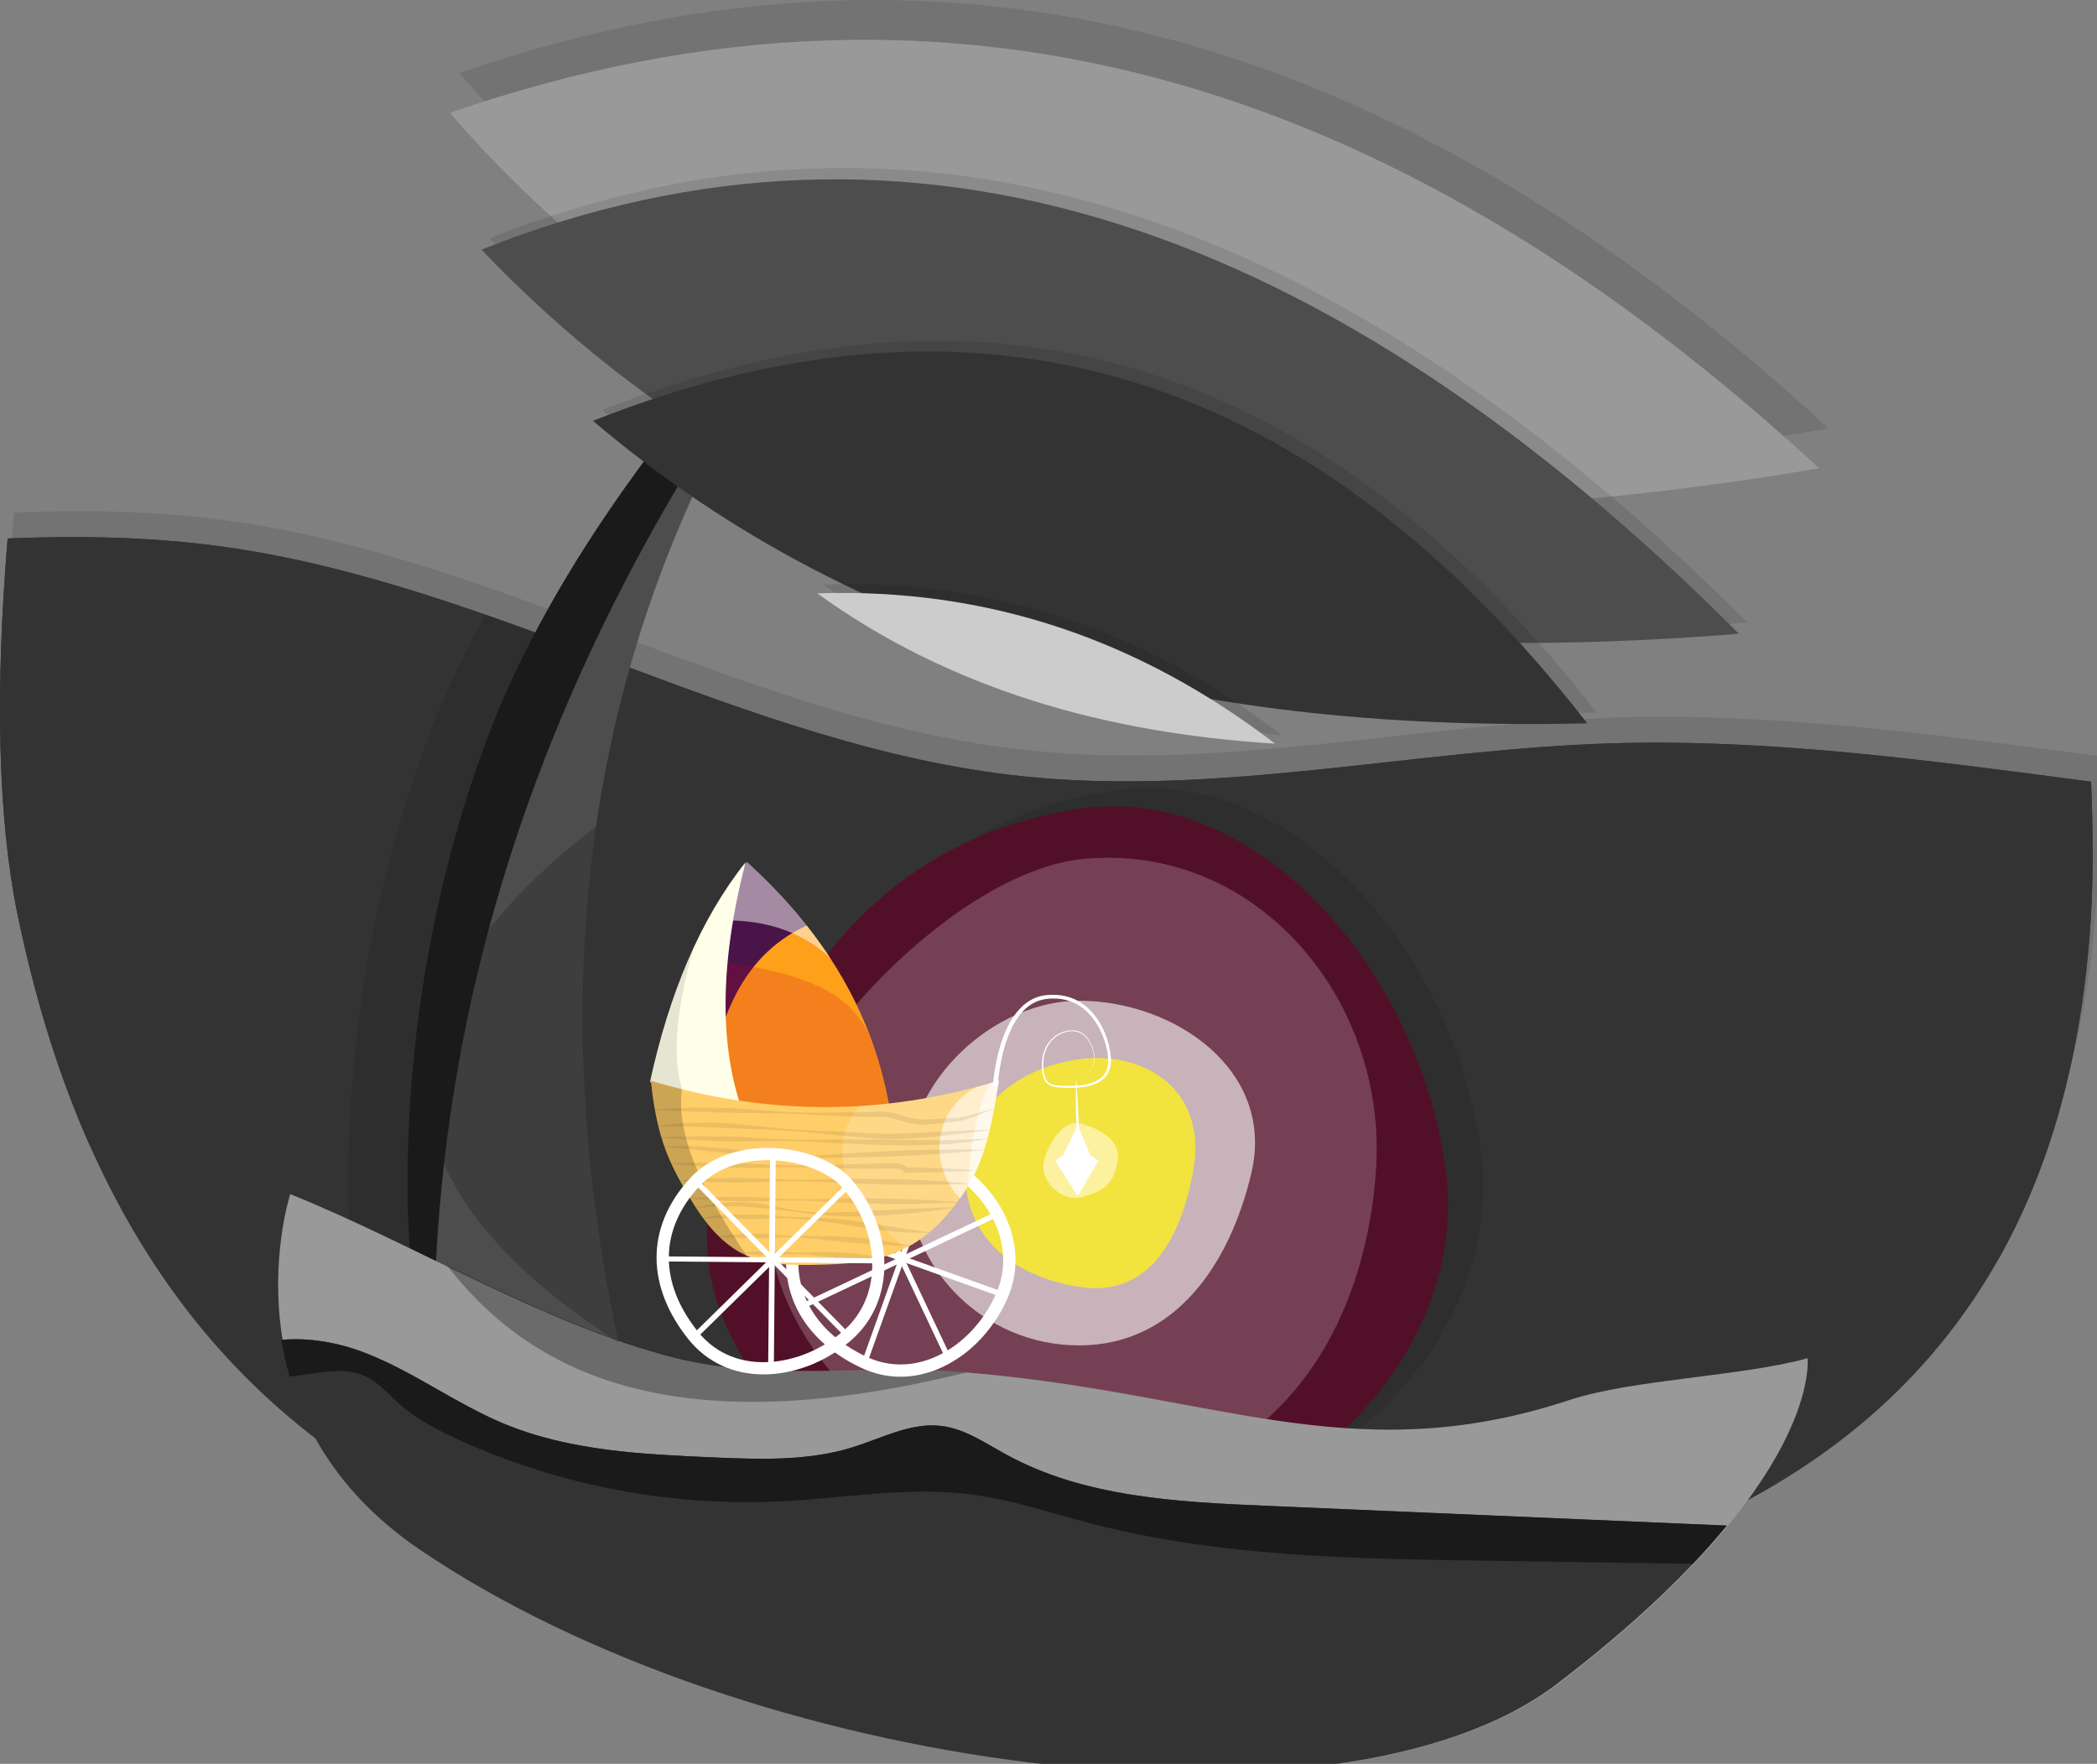 <?xml version="1.0" encoding="utf-8"?>
<!-- Generator: Adobe Illustrator 18.0.0, SVG Export Plug-In . SVG Version: 6.00 Build 0)  -->
<!DOCTYPE svg PUBLIC "-//W3C//DTD SVG 1.1//EN" "http://www.w3.org/Graphics/SVG/1.1/DTD/svg11.dtd">
<svg version="1.1" xmlns="http://www.w3.org/2000/svg" xmlns:xlink="http://www.w3.org/1999/xlink" x="0px" y="0px"
	 viewBox="0 0 3320.7 2793.1" enable-background="new 0 0 3320.7 2793.1" xml:space="preserve">
<rect x="0" y="0" width="3320.7" height="2793.1" fill="#808080" stroke="none"/>
<g id="bg">
	<g opacity="0.1">
		<path d="M1080,1807.5c105.2,23.6,208.8,53.8,313.5,79.1c215.8,52.1,436.6,83.3,658.4,93c137.4,6,275,3.8,412.6,1.5
			c134.2-2.2,268.5-4.4,402.7-6.5c102-1.7,205.5-3.6,306-19.2c82.4-145.2,133.6-322.9,147.5-538.9c4-62.3,4.1-136.1,0.6-219.7
			c-252.9-33.1-506.8-68.3-759.2-60.7c-312.6,9.5-624.2,85-935.2,51.9c-437.3-46.6-829.1-303.4-1264.7-363.4
			C249.5,809,135.9,807,22.1,811.7c-19.7,237-16,442,15.8,596c28.1,135.9,66.3,257.1,114.1,364.8
			C460,1727.7,776.3,1739.5,1080,1807.5z"/>
	</g>
	<g>
		<path fill="#333333" d="M2552.1,1177.1c-312.6,9.5-624.2,85-935.2,51.9c-437.3-46.6-829.1-303.4-1264.7-363.4
			C239.5,850,125.9,848,12.1,852.7c-19.7,237-16,442,15.8,596c179.2,868,771.5,1134.7,1657.8,1134.7s1568-241.4,1625-1125.9
			c4-62.3,4.1-136.1,0.6-219.7C3058.4,1204.7,2804.5,1169.4,2552.1,1177.1z"/>
	</g>
	<g>
		<path fill="#333333" d="M1070,1848.5c105.2,23.6,208.8,53.8,313.5,79.1c215.8,52.1,436.6,83.3,658.4,93c137.4,6,275,3.8,412.6,1.5
			c134.2-2.2,268.5-4.4,402.7-6.5c102-1.7,205.5-3.6,306-19.2c82.4-145.2,133.6-322.9,147.5-538.9c4-62.3,4.1-136.1,0.6-219.7
			c-252.9-33.1-506.8-68.3-759.2-60.7c-312.6,9.5-624.2,85-935.2,51.9c-437.3-46.6-829.1-303.4-1264.7-363.4
			C239.5,850,125.9,848,12.1,852.7c-19.7,237-16,442,15.8,596C56,1584.6,94.2,1705.8,142,1813.5
			C450,1768.7,766.3,1780.5,1070,1848.5z"/>
	</g>
</g>
<g id="aoe">
	<path opacity="0.1" d="M2345.9,1828.5c37,299.2-258.4,577.2-577.2,577.2s-673.3-273.3-577.2-577.2
		c93.1-294.5,261.6-532.7,577.2-577.2C2048.8,1211.6,2306.8,1512.1,2345.9,1828.5z"/>
	<path fill="#521028" d="M2289.9,1857.5c37,299.2-258.4,577.2-577.2,577.2s-673.3-273.3-577.2-577.2
		c93.1-294.5,261.6-532.7,577.2-577.2C1992.8,1240.6,2250.8,1541.1,2289.9,1857.5z"/>
	<path opacity="0.2" fill="#FFFFFF" d="M2178.9,1853.5c-20,287.8-191.7,501.2-466.2,501.2s-527.5-224.3-497.1-497.1
		c21.3-190.6,299.9-476.6,497.1-497.1C1985.7,1332.1,2197.9,1579.6,2178.9,1853.5z"/>
	<path opacity="0.6" fill="#FFFFFF" d="M1981.6,1857.6c-34.7,146.7-122.2,272.9-272.9,272.9s-272.9-122.2-272.9-272.9
		s142.2-272.9,272.9-272.9C1859.4,1584.6,2020.1,1694.7,1981.6,1857.6z"/>
	<path opacity="0.8" fill="#FCEE21" d="M1888.9,1857.6c-18.6,97.8-66,198.4-180.2,180.2c-107.7-17.1-180.2-80.7-180.2-180.2
		s79.4-166.3,180.2-180.2C1807.2,1663.6,1914.9,1721,1888.9,1857.6z"/>
	<path opacity="0.8" fill="#FFF5B7" d="M1770,1837.6c-5.7,36.2-21.4,49-58.3,58.3c-31.2,7.8-66.8-27.2-58.3-58.3
		c8.6-31.6,32.1-65.7,58.3-58.3C1742.7,1788,1775,1805.7,1770,1837.6z"/>
</g>
<g id="tree">
	<path opacity="0.1" d="M727.3,115.7C1282.7,756.3,2051,821,2895.8,678.6C2256.4,89.3,1548-168.1,727.3,115.7z"/>
	<path opacity="0.1" d="M824.5,1603.8c-0.4,177.6,20.8,357.2,60.3,537.4L557.6,2009c0,0-22.9-189.3,19.1-454.5
		c18.5-116.8,49.5-248.3,100.7-384.8c25-66.9,56.3-132.7,91.3-196.3c46.9,16.3,93.6,33.5,140.2,50.9
		C851.6,1213.5,824.9,1407.4,824.5,1603.8z"/>
	<path fill="#1A1A1A" d="M1383.2,322.7c0,0-444.6,400.2-611.8,847S651.6,2009,651.6,2009l327.2,132.3
		C839.6,1506.2,928.3,878,1383.2,322.7z"/>
	<g>
		<path fill="#4D4D4D" d="M1387.2,322.7c-5.9,7.2-11.7,14.4-17.5,21.6C1375.5,337.2,1381.3,329.9,1387.2,322.7z"/>
		<path fill="#4D4D4D" d="M1387.2,322.7L1387.2,322.7C1387.2,322.7,1387.2,322.7,1387.2,322.7
			C1387.2,322.7,1387.2,322.7,1387.2,322.7z"/>
		<path fill="#4D4D4D" d="M1369.7,344.4C960.2,854.1,715,1408.5,689.3,2022.6l293.5,118.7C845.4,1514.5,930.1,894.4,1369.7,344.4z"
			/>
	</g>
	<path fill="#999999" d="M712.3,178.7C1267.7,819.3,2036,884,2880.8,741.6C2241.4,152.3,1533-105.1,712.3,178.7z"/>
	<g opacity="0.1">
		<path d="M2766.7,985.6C2118.5,336.2,1455.7,107,775.4,377.3C1297,923.7,1993.3,1047.7,2766.7,985.6z"/>
	</g>
	<path fill="#999999" d="M459.6,1891c196.3,78.6,400,206,608.1,258.9c148.6,37.8,302.1,11.5,444.2,22
		c403.8,29.8,622.6,160.8,973.1,45.2c99.6-32.9,274.7-37.6,377.3-66.3c0,0,25.5,195.4-395.3,516.1
		c-344.2,262.3-1280.1,139.5-1799.5-212.6C347.1,2237.1,459.6,1891,459.6,1891z"/>
	<g>
		<path fill="#333333" d="M1593.3,2303.3c-32.9-18-64.9-40.5-102.1-45.2c-48.6-6.1-94.8,19.4-141.6,33.9
			c-71.1,22-147.2,19-221.5,15.8c-112.2-4.9-227.1-10.4-330.8-53.6c-76-31.7-143.1-82.6-220-112.2c-41.2-15.9-88-24.4-131.8-20.2
			c17.8,107.6,73.8,233.5,219.9,332.5c519.5,352.2,1455.3,474.9,1799.5,212.6c125.2-95.4,210.8-179.6,269.5-251
			c-243.8-10.5-487.6-21-731.4-31.4C1862.6,2378.4,1716.5,2370.8,1593.3,2303.3z"/>
	</g>
	<g opacity="0.2">
		<path d="M943.8,1308.5c-69.7,54.1-126.6,108.5-169.8,163c-32.7,121.5-56.5,245.5-70.8,372c42,95,132.4,189.5,276.4,282.6
			C920.7,1850.4,905,1576.1,943.8,1308.5z"/>
	</g>
	<g opacity="0.3">
		<path d="M1530.9,2173.2c-5.3-0.4-10.6-0.8-16-1.2c-142.1-10.5-295.6,15.8-444.2-22C948,2118.8,826.9,2061.7,708,2004
			C852,2190.8,1091.6,2282,1530.9,2173.2z"/>
	</g>
	<g>
		<path fill="#4D4D4D" d="M2753.7,1003.6C2105.5,354.2,1442.7,125,762.4,395.3C1284,941.7,1980.3,1065.7,2753.7,1003.6z"/>
	</g>
	<g opacity="0.1">
		<path d="M2528.5,1128.4C2102,580.6,1582.1,400.7,954,649.4C1392.4,1022.1,1933.1,1142.7,2528.5,1128.4z"/>
	</g>
	<g>
		<path fill="#333333" d="M2513.5,1145.4C2087,597.6,1567.1,417.7,939,666.4C1377.4,1039.1,1918.1,1159.7,2513.5,1145.4z"/>
	</g>
	<g opacity="0.1">
		<path d="M2029.1,1163.6c-215.7-165.4-456.6-247-725-238C1515,1077.7,1761,1147,2029.1,1163.6z"/>
	</g>
	<g>
		<path fill="#CCCCCC" d="M2019.1,1177.6c-215.7-165.4-456.6-247-725-238C1505,1091.7,1751,1161,2019.1,1177.6z"/>
	</g>
	<g>
		<path fill="#1A1A1A" d="M2003,2384.4c-140.4-6-286.5-13.6-409.7-81.1c-32.9-18-64.9-40.5-102.1-45.2
			c-48.6-6.1-94.8,19.4-141.6,33.9c-71.1,22-147.2,19-221.5,15.8c-112.2-4.9-227.1-10.4-330.8-53.6c-76-31.7-143.1-82.6-220-112.2
			c-41.2-15.9-88-24.4-131.8-20.2c3.1,18.8,7.4,38.2,13.1,57.9c40.8-3.4,82.4-17.3,119.1-0.7c21.9,9.9,37.8,29.1,55.7,45
			c27.3,24.1,60,41.1,93.2,56.1c159.3,72.3,336,106,510.7,97.3c100.1-5,200.4-23.6,299.8-11c64.5,8.2,126.5,29.4,189.4,45.8
			c201.8,52.6,412.7,56.1,621.2,59.2c111,1.7,222,3.4,332.9,5c20-21.1,37.8-41.3,53.7-60.6C2490.6,2405.4,2246.8,2394.9,2003,2384.4
			z"/>
	</g>
</g>
<g id="stroller">
	<path fill="#4A1448" d="M1030.3,1713.4c30.3-140,79.5-257.7,151.6-348.4c122.2,110.8,202.6,241.6,227.4,399
		C1288.7,1804.7,1161.9,1783.6,1030.3,1713.4z"/>
	<g>
		<path fill="#FFA01B" d="M1410.3,1763.9c-17.7-112.1-63.6-210.8-132.8-298.3c-111.2,50.9-143.3,163.5-162.7,285.8
			C1216.7,1789.8,1315.4,1796,1410.3,1763.9z"/>
	</g>
	<g opacity="0.5">
		<path fill="#FFFFFF" d="M1182.9,1365c-12.9,16.3-50.9,75.7-62.4,93.7c40.5-2.8,124.8-5.7,193.9,58
			C1278.7,1462.2,1234.6,1411.8,1182.9,1365z"/>
	</g>
	<g opacity="0.2">
		<path fill="#C40022" d="M1114.9,1751.5c26.9,10.1,53.5,17.9,79.9,23.5c-26.4-5.5-53-13.2-79.9-23.3
			C1114.9,1751.6,1114.9,1751.6,1114.9,1751.5z"/>
		<path fill="#C40022" d="M1283.6,1784.5c-10.3,0-20.6-0.4-30.9-1.2c-0.1,0-0.2,0-0.3,0c-5.2-0.4-10.4-1-15.6-1.6
			C1252.5,1783.6,1268.1,1784.5,1283.6,1784.5z"/>
		<path fill="#C40022" d="M1283.7,1784.5c2.2,0,4.4,0,6.6-0.1C1288.1,1784.5,1285.9,1784.5,1283.7,1784.5z"/>
		<path fill="#C40022" d="M1409.3,1763.9c-39,13.2-78.7,19.9-119,20.5c40.6-0.6,80.6-7.3,120-20.5c-5.8-36.8-14.7-72.1-26.4-106
			l-1.2-0.6C1394.6,1691.5,1403.5,1727,1409.3,1763.9z"/>
		<path fill="#C40022" d="M1283.7,1785c0,0-0.1,0-0.1,0C1283.7,1785,1283.7,1785,1283.7,1785z"/>
		<path fill="#C40022" d="M1409.3,1763.9c-39.1,13.2-78.7,20.1-119,20.8c-2.2,0-4.4,0.3-6.6,0.3h-0.1c-10.3-0.2-20.6-0.7-30.9-1.6
			c10.3,0.8,20.6,1.2,30.9,1.2c-15.5,0-31.1-1-46.8-2.8c-14-1.6-28-3.9-42.1-6.8c-26.4-5.5-26.4-5.5,0,0c14.1,2.9,28.1,5.2,42.1,6.8
			c5.2,0.6,10.4,1.1,15.6,1.6c-72.3-5.4-146.4-29.6-222.1-70c15.8-73,36.7-139.9,63.4-200.1c120.9,22.9,255.9,31.2,289.1,144
			C1394.6,1691.5,1403.5,1727,1409.3,1763.9z"/>
		<path fill="#C40022" d="M1114.9,1751.5c26.9,10.1,53.5,17.9,79.9,23.5c-26.4-5.5-53-13.2-79.9-23.3
			C1114.9,1751.6,1114.9,1751.6,1114.9,1751.5z"/>
		<path fill="#C40022" d="M1283.6,1784.5c-10.3,0-20.6-0.4-30.9-1.2c-0.1,0-0.2,0-0.3,0c-5.2-0.4-10.4-1-15.6-1.6
			C1252.5,1783.6,1268.1,1784.5,1283.6,1784.5z"/>
	</g>
	<g id="wheel-behind_1_">
		<path fill="#FFFFFF" d="M1426,2180.1c-21.7,0-43-4.9-63.3-14.6c-23.5-11.2-43.9-24.8-60.8-40.4c-17.2-15.8-30.7-33.8-40.3-53.3
			c-9.7-19.9-15.3-41.5-16.6-64.2c-1.3-23.1,1.8-47.5,9.4-72.4c5.6-18.4,15.2-35.7,28.7-51.2c12.3-14.1,27.4-26.6,45.1-37.1
			c32.6-19.4,71.8-30.5,107.6-30.5c19.2,0,36.3,3.2,50.6,9.4c25,10.9,48.3,26.8,67.3,46c19,19.2,34,41.9,43.2,65.6
			c7.5,19.4,11.3,39.2,11.2,59c-0.1,21-4.6,41.5-13.3,61c-15.2,34.1-39.4,64.9-68.3,86.8C1495.2,2167.6,1460.6,2180.1,1426,2180.1z
			 M1435.7,1835.6c-64.5,0-143,39.3-162.9,105.1c-26.9,89,8.9,164.6,98.3,207.3c17.7,8.5,36.2,12.7,55,12.7
			c60.5,0,121.2-44.7,150.9-111.3c14.9-33.4,15.5-69.8,1.8-105.2c-16.8-43.2-54.2-80.9-100.2-100.8
			C1466.8,1838.3,1452,1835.6,1435.7,1835.6z"/>
		
			<rect x="1423.4" y="1823.1" transform="matrix(0.941 0.337 -0.337 0.941 756.58 -364.756)" fill="#FFFFFF" width="8.6" height="342.1"/>
		
			<rect x="1256.6" y="1989.9" transform="matrix(0.941 0.337 -0.337 0.941 756.601 -364.762)" fill="#FFFFFF" width="342.1" height="8.6"/>
		
			<rect x="1256.3" y="1990" transform="matrix(0.427 0.904 -0.904 0.427 2621.076 -148.018)" fill="#FFFFFF" width="342.1" height="8.6"/>
		
			<rect x="1423.4" y="1823.3" transform="matrix(0.427 0.904 -0.904 0.427 2621.326 -148.306)" fill="#FFFFFF" width="8.6" height="342.1"/>
	</g>
	<g>
		<path fill="#FFFEE8" d="M1029.3,1713.4c51.2,27.3,101.7,47.2,151.3,58.9c-43-109-41.3-245.7,0-406.9
			C1108.7,1456,1059.6,1573.6,1029.3,1713.4z"/>
	</g>
	<g opacity="0.1">
		<path d="M1029.3,1713.4c19.1,10.2,38.2,19.4,57.1,27.5c-25.5-55-16.4-139.5,12.1-240.5C1069.1,1563.8,1046.2,1635.1,1029.3,1713.4
			z"/>
	</g>
	<path fill="#FFCE69" d="M1030.7,1711.3c185.9,56.1,369.4,55.4,550.6,0c-13.5,83.7-24.6,131-56.7,179.5
		c-69.1,104.7-149.6,110.2-230.8,112c-81.8,1.8-139.4-1.4-200.6-104.5C1062.1,1845.9,1040.1,1805.8,1030.7,1711.3z"/>
	<path id="light_x5F_holder_2_" fill="#FFFFFF" d="M1572.3,1720.1c0,0,0-0.7,0.1-2c0.1-1.3,0.3-3.2,0.5-5.8c0.5-5,1.4-12.4,3-21.6
		c1.6-9.3,3.9-20.5,7.6-33.1c3.8-12.6,8.8-26.7,17.1-40.8c4.2-7,9.1-14.1,15.4-20.5c6.2-6.4,13.8-12.1,22.7-15.8
		c4.4-1.9,9.1-3.3,14-4.1c1.2-0.2,2.4-0.3,3.7-0.5c0.3,0,0.6-0.1,1-0.1l0.9-0.1l1.8-0.1c1.2-0.1,2.5-0.1,3.7-0.2
		c1.2-0.1,2.5,0,3.7-0.1c9.9,0,20.1,1.5,29.7,5.2c9.7,3.6,18.7,9.3,26.4,16.5c7.7,7.2,14.2,15.8,19.4,25.1
		c5.2,9.3,9.2,19.3,12.1,29.7c1.4,5.2,2.5,10.5,3.3,15.8c0.4,2.7,0.6,5.4,0.8,8.1c0.1,2.7,0.2,5.4-0.1,8.2c-0.5,5.5-2,11.1-4.8,16
		c-2.8,4.9-6.8,9-11.4,12.1c-4.6,3.1-9.7,5.2-14.8,6.8c-5.2,1.5-10.5,2.5-15.7,3.1c-5.3,0.6-10.6,0.8-15.8,0.7
		c-5.2,0-10.3,0-15.5-0.2c-5.2-0.3-10.4-0.7-15.5-2.4c-2.5-0.9-4.9-2.2-7-4c-2-1.8-3.6-4-4.8-6.3c-2.3-4.7-3.2-9.8-3.6-14.8
		c-0.4-5-0.4-9.8-0.1-14.7c0.4-4.9,1.3-9.6,2.8-14.2c1.5-4.5,3.5-8.9,6-12.7c5.1-7.8,12.2-13.9,20.2-17.5c4-1.8,8.1-3.1,12.3-3.8
		c4.2-0.6,8.3-0.8,12.4,0c2,0.4,3.9,1,5.7,1.8c1.8,0.8,3.5,1.8,5.1,2.9c1.6,1.1,3,2.4,4.4,3.7c1.3,1.3,2.6,2.7,3.7,4.2
		c4.4,5.9,7.3,12.4,8.8,18.7c0.8,3.2,1.3,6.3,1.5,9.3c0.2,3,0.1,6-0.4,8.8c-1,5.6-3.4,10.4-6.3,14c-2.9,3.7-6.3,6.2-9.4,8.1
		c-3.1,1.8-6.1,2.9-8.5,3.5c-2.4,0.6-4.3,0.8-5.6,0.9c-0.6,0.1-1.1,0-1.5,0.1c-0.3,0-0.5,0-0.5,0s0.2,0,0.5,0c0.3,0,0.8,0,1.5-0.1
		c1.3-0.1,3.2-0.3,5.6-1c2.4-0.6,5.3-1.7,8.4-3.6c3.1-1.8,6.4-4.4,9.2-8.1c2.9-3.6,5.1-8.4,6-13.9c0.4-2.7,0.5-5.7,0.3-8.6
		c-0.2-3-0.8-6.1-1.6-9.2c-1.6-6.2-4.5-12.6-8.9-18.3c-1.1-1.4-2.3-2.8-3.6-4c-1.3-1.3-2.8-2.5-4.3-3.5c-1.6-1-3.2-2-5-2.7
		c-1.8-0.7-3.6-1.3-5.5-1.7c-3.8-0.7-7.9-0.6-11.9,0.1c-4,0.7-8,2-11.8,3.8c-7.6,3.6-14.5,9.6-19.2,17.1c-2.4,3.8-4.3,7.9-5.7,12.3
		c-1.4,4.4-2.2,9-2.5,13.7c-0.3,4.7-0.2,9.5,0.2,14.3c0.5,4.8,1.4,9.6,3.5,13.8c1.1,2.1,2.5,4,4.3,5.5c1.8,1.5,3.9,2.6,6.1,3.4
		c4.6,1.5,9.6,1.9,14.6,2.1c5.1,0.2,10.2,0.1,15.4,0c5.1,0,10.3-0.3,15.4-0.9c5.1-0.6,10.2-1.6,15.1-3.1c4.9-1.5,9.6-3.6,13.8-6.5
		c4.2-2.9,7.7-6.6,10.1-10.9c2.4-4.4,3.7-9.3,4.1-14.4c0.4-5-0.1-10.3-0.9-15.4c-0.8-5.1-1.9-10.2-3.4-15.2
		c-2.9-10-6.9-19.6-12-28.5c-5.1-8.9-11.4-17-18.7-23.7c-7.4-6.7-15.8-11.9-24.9-15.1c-9-3.3-18.5-4.6-27.8-4.5
		c-1.2,0-2.3,0-3.5,0.1c-1.1,0.1-2.2,0.1-3.4,0.2l-1.8,0.2l-0.9,0.1c-0.2,0-0.5,0.1-0.8,0.1c-1.1,0.2-2.2,0.3-3.3,0.5
		c-4.4,0.8-8.6,2.1-12.6,3.8c-7.9,3.5-14.8,8.7-20.5,14.6c-5.7,6-10.3,12.6-14.2,19.3c-7.7,13.5-12.4,27.2-15.9,39.4
		c-3.5,12.3-5.6,23.3-7.1,32.3c-1.5,9.1-2.2,16.3-2.7,21.1c-0.2,2.4-0.4,4.3-0.4,5.6c-0.1,1.2-0.1,1.9-0.1,1.9L1572.3,1720.1z"/>
	<path fill="#FFFFFF" d="M1704.2,1707.7c0,0,0,0.6,0.1,1.8c0.1,1.2,0.2,2.9,0.4,5c0.2,2.2,0.3,4.8,0.5,7.8c0.2,3,0.4,6.4,0.7,10.1
		c0.2,3.7,0.5,7.7,0.7,11.9c0.2,4.2,0.5,8.7,0.7,13.3c0.2,4.6,0.5,9.4,0.7,14.3c0.2,4.9,0.4,9.8,0.6,14.7c0.2,4.9,0.3,9.9,0.5,14.7
		c0.2,4.9,0.2,9.7,0.4,14.3c0.1,4.6,0.2,9.1,0.2,13.4c0,4.3,0.1,8.3,0,12c0,7.4-0.2,13.6-0.3,17.9c-0.1,2.2-0.2,3.9-0.2,5
		c0,1.2-0.1,1.8-0.1,1.8s0-0.6-0.1-1.8c-0.1-1.2-0.2-2.9-0.4-5c-0.2-2.2-0.3-4.8-0.5-7.8c-0.2-3-0.4-6.4-0.7-10.1
		c-0.2-3.7-0.5-7.7-0.7-11.9c-0.2-4.2-0.5-8.7-0.7-13.3c-0.2-4.6-0.5-9.4-0.7-14.3c-0.2-4.9-0.4-9.8-0.6-14.7
		c-0.2-4.9-0.3-9.9-0.5-14.7c-0.2-4.9-0.2-9.7-0.4-14.3c-0.1-4.6-0.2-9.1-0.2-13.4c0-4.3-0.1-8.3,0-12c0-7.4,0.2-13.6,0.3-17.9
		c0.1-2.2,0.2-3.9,0.2-5C1704.2,1708.3,1704.2,1707.7,1704.2,1707.7z"/>
	<g opacity="0.2">
		<path d="M1030.2,1711.3c9.4,94.5,31.4,134.6,62.5,187c29.7,50.1,58.6,76.6,89.9,90.4c-62.5-92.1-112.5-182.4-102.9-263.8
			C1063.2,1720.8,1046.7,1716.3,1030.2,1711.3z"/>
	</g>
	<g opacity="0.2">
		<path fill="#FFFFFF" d="M1361.6,1751.4c-53.4,62-31.3,139.4,72.5,224.7c31.5-16.1,61.8-42.4,90.2-85.4
			c32-48.5,43.2-95.8,56.7-179.5C1508.2,1733.5,1435.1,1747,1361.6,1751.4z"/>
	</g>
	<g opacity="0.6">
		<path fill="#FFFFFF" d="M1582,1711.3c-11.5,3.5-23.1,6.8-34.7,9.9c-73.1,38-74.8,127.4-26.9,176.8c1.6-2.3,3.3-4.7,4.9-7.2
			C1557.3,1842.2,1568.5,1795,1582,1711.3z"/>
	</g>
	<g opacity="0.6">
		<path fill="#FFFFFF" d="M1566.9,1715.8c-23.9,49.9-30.7,104.5-33.9,162.6c26.2-44.5,36.6-90.5,49-167.1
			C1576.9,1712.8,1571.9,1714.3,1566.9,1715.8z"/>
	</g>
	<g opacity="0.8">
		<path opacity="0.1" d="M1042.4,1782.9c10.8-1.7,21.8-2.9,32.7-3.7l8.2-0.5c2.7-0.2,5.5-0.2,8.2-0.4c2.7-0.1,5.5-0.2,8.2-0.3
			c2.7-0.1,5.5-0.1,8.2-0.1l8.2,0l8.2,0.1c5.5,0.1,11,0.3,16.5,0.5c11,0.3,21.9,1.1,32.9,2c10.9,1,21.8,2.2,32.7,3.4l16.3,1.8
			l16.4,1.5c10.9,0.9,21.8,1.7,32.8,2.3c10.9,0.7,21.9,1.1,32.8,1.5c10.9,0.5,21.9,0.8,32.8,1.4c10.9,0.5,21.9,1.2,32.8,1.8
			c10.9,0.5,21.8,1,32.6,1.1c10.9,0,21.7-0.1,32.6-0.5c10.9-0.4,21.8-1,32.7-1.6l16.4-1l16.4-0.9c5.5-0.3,10.9-0.6,16.4-0.8
			c5.5-0.3,10.9-0.5,16.4-0.7c10.9-0.4,21.9-0.8,32.9-1l0,0l0.1,0v0.8l-0.1,0l0,0c-10.9,1.6-21.7,3-32.6,4.3
			c-5.4,0.7-10.9,1.3-16.3,1.9c-5.4,0.6-10.9,1.3-16.3,1.8l-16.3,1.7l-16.3,1.6c-10.9,1.1-21.9,1.9-32.9,2.4
			c-11,0.5-22,0.7-33.1,0.4c-11-0.3-22-1-33-1.9c-10.9-0.9-21.8-1.8-32.7-2.9c-10.9-1-21.8-2.3-32.7-3.4
			c-10.9-1.1-21.8-2.3-32.7-3.2c-10.9-0.9-21.8-1.8-32.8-2.4l-16.4-0.8l-16.4-0.6l-32.8-1.1c-10.9-0.4-21.8-1-32.7-1.6
			c-5.5-0.3-10.9-0.5-16.4-0.7l-8.2-0.4l-8.2-0.3l-8.2-0.2c-2.7-0.1-5.5-0.2-8.2-0.2l-16.4-0.2c-10.9,0-21.8,0.1-32.8,0.2
			L1042.4,1782.9z"/>
		<path opacity="0.1" d="M1062.8,1841.8c7.8-0.3,15.6-0.4,23.4-0.5c7.8-0.1,15.6-0.1,23.3-0.1c7.8,0,15.6,0.1,23.3,0.2
			c7.8,0,15.6,0.3,23.3,0.4c7.8,0.1,15.5,0.3,23.3,0.7l5.8,0.2l5.8,0.3l11.7,0.6c7.8,0.4,15.5,0.9,23.3,1.3
			c7.8,0.4,15.6,0.6,23.3,0.8c7.8,0.1,15.6,0.1,23.3,0.1c7.8-0.1,15.6-0.2,23.3-0.5c15.6-0.5,31.1-1.2,46.7-1.6l46.6-1.2l11.7-0.3
			l11.7-0.3c4,0,8.2,0,12.6,0.9c2.2,0.5,4.4,1.2,6.6,2.3c2.2,1.1,4.2,2.8,5.8,4.7l-3.2-1.5l13.9,0.3l13.9,0.4
			c4.6,0.1,9.2,0.3,13.9,0.4l13.9,0.5l13.9,0.6c4.6,0.2,9.2,0.5,13.9,0.7c4.6,0.2,9.2,0.5,13.8,0.8c4.6,0.3,9.2,0.6,13.8,1l0,0.8
			c-4.6,0.3-9.2,0.5-13.9,0.7c-4.6,0.2-9.2,0.4-13.9,0.6c-4.6,0.2-9.2,0.3-13.9,0.5l-13.9,0.4l-13.9,0.3c-4.6,0.1-9.2,0.2-13.9,0.2
			l-13.9,0.2l-13.9,0.1l-1.9,0l-1.3-1.6c-1.7-2.1-4.4-3.4-7.6-4c-3.3-0.7-6.9-0.8-10.7-0.7l-11.7,0.1l-11.7,0.1l-23.4,0
			c-7.8,0-15.6-0.1-23.4-0.2c-7.8-0.1-15.6-0.3-23.4-0.6l-23.4-0.8c-7.8-0.3-15.6-0.5-23.3-0.6c-3.9-0.1-7.8-0.1-11.7-0.2
			c-3.9-0.1-7.8-0.1-11.7-0.1c-3.9,0-7.8,0-11.7,0.1c-3.9,0-7.8,0.1-11.7,0.2l-23.4,0.6c-3.9,0.1-7.8,0.2-11.7,0.2l-5.8,0.1l-5.8,0
			c-7.8,0.1-15.6-0.1-23.4-0.4l-11.7-0.4c-3.9-0.1-7.8-0.3-11.7-0.5c-7.8-0.4-15.6-0.8-23.3-1.3c-7.8-0.5-15.5-1.1-23.3-1.7
			c-7.8-0.7-15.5-1.4-23.3-2.3L1062.8,1841.8z"/>
		<path opacity="0.1" d="M1092.9,1897.3c0,0,6.6-0.5,18.2-1c2.9-0.1,6.1-0.2,9.6-0.4c3.5-0.1,7.3-0.2,11.3-0.3
			c8.1-0.2,17.1-0.3,27-0.3c9.9,0,20.6,0,32,0.4c11.3,0.3,23.3,1.2,35.7,1.9c12.4,0.8,25.2,1.4,38.2,1.5c13,0.2,26.2,0,39.4-0.4
			c6.6-0.2,13.2-0.3,19.8-0.5c3.3-0.1,6.6-0.1,9.8-0.2c3.3,0,6.5-0.1,9.8-0.1c13-0.1,25.8-0.1,38.2-0.1c12.4,0,24.3,0.2,35.7,0.5
			c11.3,0.3,22.1,0.7,32,1.1c9.9,0.5,19,0.9,27,1.3c4,0.2,7.8,0.4,11.3,0.7c3.5,0.2,6.7,0.5,9.6,0.6c5.8,0.4,10.3,0.8,13.4,1
			c3.1,0.3,4.7,0.4,4.7,0.4l0,0.8c0,0-1.7,0.1-4.8,0.3c-3.1,0.2-7.6,0.4-13.4,0.6c-2.9,0.1-6.1,0.2-9.6,0.4
			c-3.5,0.1-7.3,0.3-11.3,0.3c-8.1,0.2-17.1,0.4-27,0.5c-9.9,0.1-20.6,0.2-32,0.2c-11.3,0-23.3-0.2-35.7-0.6
			c-12.4-0.3-25.2-0.7-38.2-1.2c-3.2-0.1-6.5-0.2-9.8-0.4c-3.3-0.2-6.6-0.3-9.8-0.5c-6.6-0.4-13.2-0.7-19.8-1.1
			c-13.2-0.8-26.4-1.4-39.4-1.6c-13-0.3-25.8,0-38.2,0.3c-12.4,0.4-24.4,0.9-35.7,0.9c-11.3,0-22.1-0.3-32-0.6
			c-9.9-0.4-19-0.7-27-1.1c-4-0.2-7.8-0.4-11.3-0.6c-3.5-0.2-6.7-0.4-9.6-0.6c-11.5-0.8-18.1-1.6-18.1-1.6L1092.9,1897.3z"/>
		<path opacity="0.1" d="M1076.5,1868.9c0,0,7.2-0.7,19.7-1.4c3.1-0.2,6.6-0.4,10.4-0.6c3.8-0.2,7.9-0.4,12.2-0.5
			c8.7-0.4,18.6-0.6,29.3-0.8c10.7-0.1,22.4-0.4,34.7-0.1c12.3,0.2,25.3,0.9,38.7,1.5c6.7,0.3,13.5,0.6,20.4,0.8
			c6.9,0.2,13.9,0.3,20.9,0.4c14.1,0.1,28.4-0.2,42.7-0.6c7.2-0.2,14.3-0.4,21.5-0.5c3.6-0.1,7.1-0.1,10.7-0.2c3.5,0,7.1,0,10.6-0.1
			c14.1-0.1,28,0,41.4,0c13.4,0.1,26.4,0.3,38.7,0.7c6.2,0.2,12.1,0.4,17.9,0.7c5.8,0.3,11.4,0.5,16.7,0.8
			c10.7,0.5,20.6,1.1,29.3,1.7c8.7,0.5,16.3,1.1,22.6,1.6c6.3,0.5,11.2,0.9,14.5,1.3c3.3,0.3,5.1,0.5,5.1,0.5l0,0.8
			c0,0-1.8,0.1-5.2,0.2c-3.4,0.1-8.3,0.3-14.6,0.4c-3.1,0.1-6.6,0.1-10.4,0.2c-3.8,0.1-7.9,0.2-12.2,0.2c-8.7,0.1-18.6,0.2-29.3,0.2
			c-10.7,0-22.4,0-34.7-0.1c-12.3-0.1-25.3-0.4-38.7-0.8c-13.4-0.4-27.3-0.8-41.4-1.3c-3.5-0.1-7.1-0.3-10.6-0.4
			c-3.5-0.2-7.1-0.3-10.7-0.5c-7.1-0.4-14.3-0.7-21.4-1.1c-14.3-0.7-28.6-1.3-42.7-1.4c-14.1-0.2-28,0.2-41.4,0.7
			c-13.4,0.5-26.4,1.1-38.7,1.3c-12.3,0.2-23.9-0.1-34.7-0.1c-10.7-0.2-20.6-0.4-29.3-0.7c-4.4-0.1-8.4-0.3-12.2-0.4
			c-3.8-0.1-7.2-0.3-10.4-0.4c-12.5-0.6-19.7-1.2-19.7-1.2L1076.5,1868.9z"/>
		<path opacity="0.1" d="M1052.2,1815.6c0,0,2-0.1,5.7-0.3c1.9-0.1,4.1-0.2,6.8-0.3c2.7-0.1,5.8-0.1,9.3-0.2c1.7,0,3.6,0,5.5-0.1
			c1.9,0,3.9,0.1,6,0.1c4.2,0.1,8.7,0.1,13.6,0.4c4.8,0.2,10,0.4,15.4,0.8c5.4,0.3,11.1,0.7,17,1.2c11.8,1,24.7,2.1,38.2,3.8
			c13.5,1.6,27.7,3.7,42.4,5.5c14.7,1.8,30,3.3,45.5,3.7c3.9,0.2,7.8,0.2,11.7,0.2c3.9,0,7.8,0,11.8-0.1c3.9-0.1,7.9-0.3,11.8-0.5
			c3.9-0.3,7.9-0.5,11.8-0.8c7.9-0.6,15.8-1.2,23.7-1.7c3.9-0.3,7.9-0.5,11.8-0.8c3.9-0.2,7.8-0.5,11.7-0.7
			c15.6-0.8,30.9-1.7,45.7-2.5c14.8-0.8,29.2-1.4,42.7-1.8c13.6-0.4,26.5-0.7,38.3-0.9c11.9-0.2,22.8-0.3,32.4-0.4
			c4.8,0,9.3,0,13.5,0c4.2,0,8,0,11.5,0c6.9,0,12.4,0.1,16.1,0.2c3.7,0.1,5.7,0.1,5.7,0.1l0,0.8c0,0-2,0.2-5.7,0.6
			c-3.7,0.4-9.1,0.9-16,1.5c-3.5,0.3-7.3,0.6-11.4,1c-4.2,0.3-8.7,0.7-13.5,1.1c-9.6,0.7-20.5,1.5-32.3,2.3
			c-11.9,0.7-24.7,1.5-38.3,2.2c-13.6,0.7-27.9,1.3-42.8,1.7c-14.8,0.4-30.2,0.8-45.7,1.2c-15.6,0.4-31.4,0.5-47.3,0.5
			c-4,0-7.9,0-11.9,0c-4,0-7.9,0-11.9-0.1c-4,0-7.9-0.1-11.8-0.3c-3.9-0.1-7.9-0.1-11.7-0.3c-3.9-0.1-7.8-0.3-11.6-0.4
			c-3.9-0.2-7.7-0.3-11.5-0.4c-7.6-0.3-15.2-0.7-22.6-1c-14.9-0.7-29.2-1.5-42.8-2.8c-13.6-1.2-26.3-2.8-38.1-4
			c-2.9-0.3-5.8-0.7-8.6-1c-2.8-0.3-5.6-0.6-8.3-0.9c-5.4-0.6-10.5-1.1-15.2-1.6c-9.6-0.9-17.9-1.8-24.8-2.3
			c-3.4-0.3-6.5-0.5-9.2-0.8c-2.7-0.2-5-0.4-6.8-0.5c-3.7-0.3-5.7-0.5-5.7-0.5L1052.2,1815.6z"/>
		<path opacity="0.1" d="M1102.1,1912.2c0,0,1.6-0.4,4.5-1.1c2.9-0.7,7.2-1.6,12.7-2.7c2.8-0.5,5.8-1,9.2-1.6
			c3.3-0.5,7-1.1,10.9-1.5c7.8-0.9,16.6-1.6,26.3-1.8c1.2,0,2.4,0,3.7,0c0.6,0,1.3,0,1.9,0c0.6,0,1.2,0,1.9,0c2.5,0.1,5,0.1,7.7,0.3
			c5.3,0.2,10.6,0.8,16.1,1.4c11,1.4,22.4,3.7,34.1,6.1c11.7,2.4,23.9,4.8,36.3,6.4c3.1,0.4,6.2,0.8,9.4,1c3.1,0.2,6.3,0.6,9.5,0.7
			c6.3,0.4,12.7,0.6,19,0.6c3.2,0,6.4,0,9.5,0c3.2,0,6.3-0.1,9.5-0.2c6.3-0.1,12.6-0.3,18.9-0.5c12.5-0.4,24.8-1,36.7-1.8
			c11.9-0.8,23.4-1.5,34.4-2c10.9-0.5,21.3-1,30.9-1.5c9.6-0.4,18.3-0.8,26.1-1.1c3.9-0.2,7.5-0.3,10.9-0.4c3.4-0.1,6.5-0.2,9.3-0.3
			c5.6-0.2,10-0.2,13-0.3c3,0,4.6-0.1,4.6-0.1l0.1,0.8c0,0-1.6,0.3-4.5,0.8c-3,0.5-7.3,1.2-12.8,2c-2.8,0.4-5.8,0.8-9.2,1.3
			c-3.3,0.5-7,0.9-10.8,1.4c-7.7,1-16.5,1.9-26,2.9c-9.5,0.9-19.9,1.9-30.8,2.8c-11,0.8-22.5,1.6-34.5,2c-12,0.4-24.4,0.6-37,0.5
			c-3.2-0.1-6.3-0.1-9.5-0.2c-3.2-0.1-6.4-0.2-9.6-0.4c-3.2-0.2-6.4-0.4-9.6-0.6c-3.2-0.2-6.4-0.5-9.6-0.8l-4.8-0.4l-4.8-0.5
			c-3.2-0.3-6.4-0.7-9.5-1.1c-3.2-0.3-6.3-0.8-9.5-1.1c-3.2-0.4-6.3-0.8-9.4-1.2c-6.2-0.8-12.4-1.7-18.5-2.4
			c-6.1-0.8-12.2-1.5-18.1-2.1c-11.9-1.3-23.4-2.3-34.2-3.3c-2.7-0.2-5.4-0.5-8-0.7c-2.6-0.2-5.2-0.4-7.7-0.6
			c-2.5-0.2-5.1-0.3-7.5-0.4c-0.6,0-1.2-0.1-1.9-0.1c-0.6,0-1.2,0-1.8-0.1c-1.2,0-2.4-0.1-3.6-0.1c-9.5-0.3-18.1,0-25.9,0.3
			c-3.9,0.2-7.5,0.4-10.8,0.5c-3.3,0.2-6.4,0.4-9.2,0.6c-5.6,0.4-9.9,0.7-12.9,0.9c-3,0.2-4.6,0.3-4.6,0.3L1102.1,1912.2z"/>
		<path opacity="0.1" d="M1113.6,1928.8c0,0,0.3-0.1,1-0.3c0.7-0.2,1.6-0.5,2.9-0.8c2.6-0.6,6.4-1.5,11.3-2.2c2.5-0.4,5.2-0.7,8.2-1
			c3-0.3,6.2-0.5,9.6-0.7c6.9-0.4,14.6-0.5,23-0.7c4.2-0.1,8.6-0.1,13.1-0.1c4.5,0,9.2,0,14.1,0.2c9.7,0.3,19.8,1.1,30.4,1.9
			c10.5,0.8,21.4,1.6,32.5,2.1c11.1,0.5,22.3,0.8,33.6,1.2c2.8,0.1,5.6,0.2,8.4,0.3c2.8,0.1,5.6,0.3,8.4,0.4
			c2.8,0.2,5.6,0.4,8.4,0.6c2.8,0.2,5.5,0.5,8.3,0.8c11.1,1.1,21.9,2.4,32.4,3.8c20.9,2.7,40.2,6.2,56.8,8.8
			c4.1,0.7,8.1,1.3,11.9,1.9c3.8,0.6,7.4,1.1,10.7,1.6c6.8,1,12.6,1.9,17.5,2.5c9.8,1.3,15.3,2,15.3,2l0,0.8c0,0-1.4,0.1-4.1,0.2
			c-1.3,0-3,0.1-4.9,0.2c-1.9,0.1-4.1,0-6.6,0c-1.2,0-2.5,0-3.9,0c-1.4,0-2.8-0.1-4.3-0.1c-3-0.1-6.2-0.1-9.6-0.4
			c-3.4-0.2-7.1-0.3-10.9-0.7c-3.8-0.3-7.9-0.6-12.1-1c-4.2-0.4-8.6-0.9-13.1-1.4c-4.5-0.5-9.2-1.1-14-1.7c-9.6-1.3-19.7-2.8-30-4.5
			c-10.4-1.7-21.1-3.4-32-5c-5.5-0.8-11-1.6-16.5-2.4c-2.8-0.4-5.5-0.8-8.3-1.2c-2.8-0.4-5.5-0.8-8.3-1.1
			c-11.1-1.5-22.3-2.6-33.3-3.1c-11-0.6-21.9-0.6-32.4-0.2c-10.5,0.3-20.7,0.8-30.3,0.9c-9.6,0.1-18.8-0.1-27.2-0.3
			c-8.4-0.2-16.1-0.5-22.9-0.8c-3.4-0.1-6.6-0.2-9.5-0.2c-2.9,0-5.6,0-8.1,0c-4.9,0-8.7,0.2-11.3,0.4c-1.3,0.1-2.3,0.1-3,0.2
			c-0.7,0-1,0.1-1,0.1L1113.6,1928.8z"/>
		<path opacity="0.1" d="M1137.9,1957.6c6.3-0.9,12.6-1.6,18.9-2.2c3.2-0.3,6.3-0.5,9.5-0.7c3.2-0.2,6.3-0.4,9.5-0.6
			c6.3-0.3,12.7-0.4,19-0.5c6.3-0.1,12.7,0,19,0.3c6.3,0.4,12.7,0.9,19,1.4c6.3,0.6,12.6,1.1,19,1.4c6.3,0.3,12.6,0.5,19,0.6
			c6.3,0.1,12.7,0.1,19,0c6.3,0,12.7-0.1,19,0c6.3,0.1,12.7,0.4,19,0.7c6.3,0.3,12.7,0.7,19,1c6.3,0.4,12.6,0.9,19,1.5
			c6.3,0.7,12.6,1.4,18.9,2.2l9.4,1.3l9.4,1.4c3.1,0.5,6.3,1,9.4,1.6c3.1,0.5,6.3,1.1,9.4,1.7c6.2,1.2,12.5,2.5,18.6,4l-0.1,0l0,0
			v0.8l0,0l-0.1,0c-6.4-0.1-12.7-0.4-19-0.7c-3.2-0.1-6.3-0.3-9.5-0.5c-3.2-0.2-6.3-0.3-9.5-0.6l-9.5-0.6l-9.5-0.7
			c-6.3-0.4-12.6-0.9-18.9-1.4c-6.3-0.5-12.6-1-18.9-1.7c-6.3-0.6-12.6-1.2-18.9-1.8c-6.3-0.6-12.6-1.1-18.9-1.8
			c-6.3-0.6-12.6-1.4-18.9-2c-6.3-0.6-12.6-1.3-18.9-1.7c-6.3-0.4-12.6-0.6-19-0.7c-6.3,0-12.7,0.2-19,0.5c-6.3,0.3-12.6,0.7-19,0.9
			c-6.3,0.2-12.6,0.3-18.9,0.1c-6.3,0-12.6-0.2-18.9-0.3c-3.2-0.1-6.3-0.2-9.5-0.3c-3.2-0.1-6.3-0.2-9.5-0.4
			c-6.3-0.3-12.7-0.6-19-1.3V1957.6z"/>
		<path opacity="0.1" d="M1174.7,1984.3c0,0,3.4-0.7,9.4-1.5c3-0.4,6.6-0.8,10.8-1.1c4.2-0.4,8.9-0.6,14-0.8
			c5.1-0.2,10.7-0.3,16.6-0.1c5.9,0.2,12.1,0.9,18.5,1.5c6.4,0.7,13,1.2,19.8,1.3c6.7,0.1,13.6-0.1,20.4-0.4
			c3.4-0.1,6.9-0.3,10.3-0.4c3.4-0.1,6.8-0.2,10.2-0.1c6.7,0,13.4,0.2,19.8,0.3c6.4,0.2,12.6,0.5,18.5,1c5.9,0.5,11.4,1.1,16.5,1.7
			c5.1,0.7,9.8,1.3,13.9,2c4.1,0.6,7.7,1.3,10.7,1.9c5.9,1.1,9.3,2,9.3,2l-0.1,0.8c0,0-3.5,0.3-9.5,0.4c-1.5,0.1-3.2,0.1-5,0.1
			c-1.8,0-3.8,0.1-5.9,0.1c-4.2,0-8.9,0-14-0.1c-5.1-0.1-10.7-0.2-16.5-0.5c-5.9-0.2-12-0.6-18.4-1.1c-6.4-0.5-13-1-19.7-1.6
			c-3.4-0.3-6.7-0.6-10.1-1c-3.4-0.4-6.8-0.8-10.2-1.2c-6.8-0.8-13.6-1.4-20.4-1.5c-3.4-0.1-6.7-0.1-10,0c-3.3,0.1-6.6,0.3-9.8,0.6
			c-3.2,0.3-6.4,0.5-9.4,0.8c-3.1,0.2-6.1,0.4-9,0.5c-2.9,0.1-5.8,0.1-8.5,0c-2.8,0-5.4-0.1-8-0.1c-5.1-0.2-9.8-0.4-14-0.6
			c-4.2-0.3-7.8-0.5-10.8-0.8c-6-0.5-9.4-1.1-9.4-1.1L1174.7,1984.3z"/>
		<path opacity="0.1" d="M1037,1757c0,0,2.1-0.2,6.1-0.5c4-0.3,9.8-0.8,17.2-1.2c3.7-0.2,7.8-0.4,12.3-0.5c2.2-0.1,4.6-0.2,7-0.3
			c2.4-0.1,4.9-0.1,7.5-0.2c5.2-0.1,10.7-0.2,16.5-0.3c5.8,0,11.9,0,18.2,0c12.7,0.2,26.5,0.3,41,1.1c14.5,0.7,29.8,1.9,45.7,3.2
			c15.8,1.2,32.2,2.4,48.8,2.9c4.2,0.1,8.3,0.3,12.5,0.4c4.2,0.1,8.4,0.2,12.6,0.3c8.4,0.1,16.9,0.1,25.3,0
			c8.5-0.1,16.9-0.1,25.3-0.3c8.4-0.1,16.8-0.2,25.1-0.4c4.2-0.1,8.3-0.1,12.4-0.2c4.1-0.1,8.2-0.2,12.3-0.3c2-0.1,4.1-0.1,6.1-0.2
			c1,0,2-0.1,3-0.1l0.8,0l0.9,0l1.5,0c1.9-0.1,4.2,0.1,6.3,0.2c2.1,0.2,4.2,0.4,6.2,0.7c8.2,1.2,15.9,3.6,23.2,5.7
			c7.3,2.2,14.2,4.1,21.1,4.9l0.6,0.1l0.3,0c-0.1,0,0.1,0,0.1,0l0.2,0l1.4,0.1c0.9,0.1,1.8,0.2,2.6,0.2c0.8,0.1,1.7,0.1,2.5,0.2
			c0.9,0,1.7,0.1,2.6,0.1c3.4,0.1,6.8,0,10.2-0.1c6.7-0.2,13.3-0.7,19.6-1.2c6.3-0.5,12.4-0.9,18.3-1l0.5,0l0.1,0c0,0,0.2,0,0,0
			l0.3,0l1.1-0.1c0.7,0,1.4-0.1,2.1-0.1c1.4-0.1,2.6-0.3,3.9-0.4c1.3-0.2,2.6-0.4,3.9-0.6c1.3-0.3,2.5-0.5,3.8-0.7
			c9.9-2.2,18.4-5,25.5-7.1c7.1-2.1,12.8-3.6,16.7-4.5c1.9-0.4,3.5-0.7,4.5-0.9c1-0.2,1.5-0.3,1.5-0.3l0.2,0.8c0,0-0.5,0.2-1.5,0.5
			c-1,0.3-2.4,0.7-4.3,1.4c-3.7,1.3-9.2,3.3-16,6.1c-3.4,1.4-7.2,2.9-11.5,4.5c-4.2,1.6-8.8,3.2-13.9,4.7c-1.3,0.3-2.6,0.7-3.9,1
			c-1.3,0.3-2.7,0.6-4.1,0.9c-1.4,0.2-2.9,0.5-4.4,0.7c-0.7,0.1-1.4,0.1-2.1,0.2l-1.1,0.1l-0.3,0l-0.4,0l-0.5,0
			c-5.7,0.4-11.7,1.2-18,1.9c-6.3,0.7-12.9,1.5-19.9,2c-3.5,0.3-7,0.4-10.7,0.4c-0.9,0-1.8,0-2.7,0c-0.9,0-1.9-0.1-2.8-0.1
			c-1,0-1.8-0.1-2.7-0.2l-1.4-0.1l-0.4,0l-0.4,0l-0.7-0.1c-3.8-0.4-7.6-1.1-11.4-2c-3.8-0.9-7.5-2-11.1-3c-3.7-1.1-7.3-2.2-11-3.2
			c-1.8-0.5-3.7-0.9-5.5-1.4c-1.8-0.4-3.7-0.8-5.6-1.1c-1.9-0.4-3.7-0.5-5.6-0.8c-1.8-0.1-3.6-0.3-5.7-0.3l-1.5,0l-0.6,0l-0.8,0
			c-1,0-2,0-3,0c-2,0-4.1,0-6.1,0c-4.1,0-8.2,0-12.3,0c-4.1-0.1-8.3-0.1-12.5-0.2c-16.7-0.2-33.6-1.1-50.5-2
			c-8.5-0.5-16.9-1-25.3-1.4c-4.2-0.2-8.4-0.4-12.6-0.6c-4.2-0.2-8.4-0.4-12.5-0.5c-8.3-0.4-16.6-0.6-24.7-0.8
			c-8.2-0.2-16.2-0.3-24.2-0.3c-15.9-0.1-31.2-0.1-45.7-0.4c-14.5-0.3-28.2-1-40.9-1.3c-12.7-0.5-24.3-0.9-34.6-1.2
			c-10.3-0.4-19.3-0.6-26.7-0.9c-7.4-0.2-13.2-0.4-17.2-0.6c-4-0.2-6.1-0.3-6.1-0.3L1037,1757z"/>
		<path opacity="0.1" d="M1047.3,1800.8c0,0,8.1-0.5,22.2-0.8c3.5-0.1,7.4-0.2,11.7-0.2c4.3-0.1,8.9-0.2,13.8-0.2
			c9.8-0.1,20.9-0.1,33,0c12.1,0.2,25.2,0.2,39,0.7c13.9,0.5,28.4,1.4,43.6,2.3c15.1,0.9,30.7,1.7,46.6,1.9
			c15.9,0.3,32,0.3,48.1,0.1c8.1-0.1,16.1-0.2,24.2-0.3c4,0,8,0,12-0.1c4,0,8,0,12,0c15.9,0.1,31.5,0.3,46.6,0.4
			c15.1,0.1,29.7,0.4,43.5,0.5c13.8,0.2,26.9,0.4,38.9,0.3c12.1,0,23.1-0.2,32.9-0.4c2.5,0,4.8-0.1,7.1-0.2c2.3-0.1,4.5-0.1,6.6-0.2
			c4.2-0.2,8.1-0.4,11.7-0.5c7-0.4,12.6-0.7,16.3-0.9c3.8-0.2,5.8-0.3,5.8-0.3l0.1,0.8c0,0-2,0.4-5.7,1.1c-1.9,0.3-4.2,0.8-6.9,1.2
			c-2.7,0.4-5.8,0.9-9.3,1.4c-3.5,0.5-7.4,1-11.6,1.5c-4.2,0.5-8.8,1-13.7,1.5c-9.8,1-20.9,1.7-33,2.3c-12.1,0.6-25.3,0.9-39.2,1
			c-13.9,0.1-28.5-0.2-43.7-0.6c-15.1-0.5-30.7-1-46.6-1.6c-4-0.2-7.9-0.3-11.9-0.5c-4-0.2-8-0.4-12-0.6c-8-0.4-16.1-0.9-24.1-1.3
			c-16.1-0.9-32.2-1.7-48.1-2c-15.9-0.4-31.5-0.3-46.6-0.1c-15.1,0.3-29.8,0.6-43.6,0.4c-13.9-0.1-27-0.6-39-0.9
			c-12.1-0.5-23.2-0.9-33-1.4c-4.9-0.2-9.5-0.5-13.8-0.8c-4.2-0.3-8.1-0.5-11.7-0.7c-14.1-1-22.1-1.8-22.1-1.8L1047.3,1800.8z"/>
	</g>
	<g>
		<path fill="#FFFFFF" d="M1207.3,2176.4c-22.8-0.2-44.2-4.8-63.5-13.6c-20.9-9.5-39-23.7-53.8-42.2c-16.2-20.3-28.8-41.5-37.2-62.9
			c-8.6-21.7-13-43.8-13.1-65.5c-0.1-22.2,4.2-44.1,13-65.1c8.9-21.4,22.3-42,39.9-61.1c15.2-16.5,34.6-29.1,57.5-37.3
			c20.7-7.4,43.4-11.1,67.5-10.8c53.8,0.5,105.3,20.3,131.4,50.6c17.8,20.7,31.8,45.1,40.6,70.7c8.8,25.6,12.3,52.5,10.3,77.8
			c-1.7,20.7-6.9,40.2-15.6,58c-9.2,18.8-22.2,35.4-38.5,49.2c-19.2,16.2-41.8,29.6-65.4,38.6
			C1256,2172,1231.5,2176.7,1207.3,2176.4z M1217.5,1837.2c-46.1-0.4-85.4,14.5-110.7,42c-63,68.5-63.6,152.1-1.7,229.4
			c31.7,39.6,73.2,48.3,102.5,48.5c43.6,0.4,89.4-17,125.8-47.7c28-23.6,44.4-56.1,47.4-94c3.7-46.2-13.6-96.4-46.3-134.4
			C1312.2,1855.3,1265.2,1837.7,1217.5,1837.2z"/>
		
			<rect x="1218.7" y="1823.7" transform="matrix(0.701 0.714 -0.714 0.701 1789.196 -275.501)" fill="#FFFFFF" width="8.6" height="342.1"/>
		
			<rect x="1051.9" y="1990.5" transform="matrix(0.701 0.713 -0.713 0.701 1789.097 -275.526)" fill="#FFFFFF" width="342.1" height="8.6"/>
		
			<rect x="1217.9" y="1824" transform="matrix(1 8.978291e-003 -8.978291e-003 1 17.961 -10.895)" fill="#FFFFFF" width="9" height="342"/>
		
			<rect x="1051.9" y="1991" transform="matrix(1 8.978291e-003 -8.978291e-003 1 17.961 -10.899)" fill="#FFFFFF" width="342" height="8"/>
	</g>
</g>
<g id="lantern">
	<polygon fill="#FFFFFF" points="1739.3,1837.8 1706.7,1894.1 1670.8,1837.8 1683,1830 1706.7,1781.4 1726.3,1828.7 	"/>
</g>
</svg>
